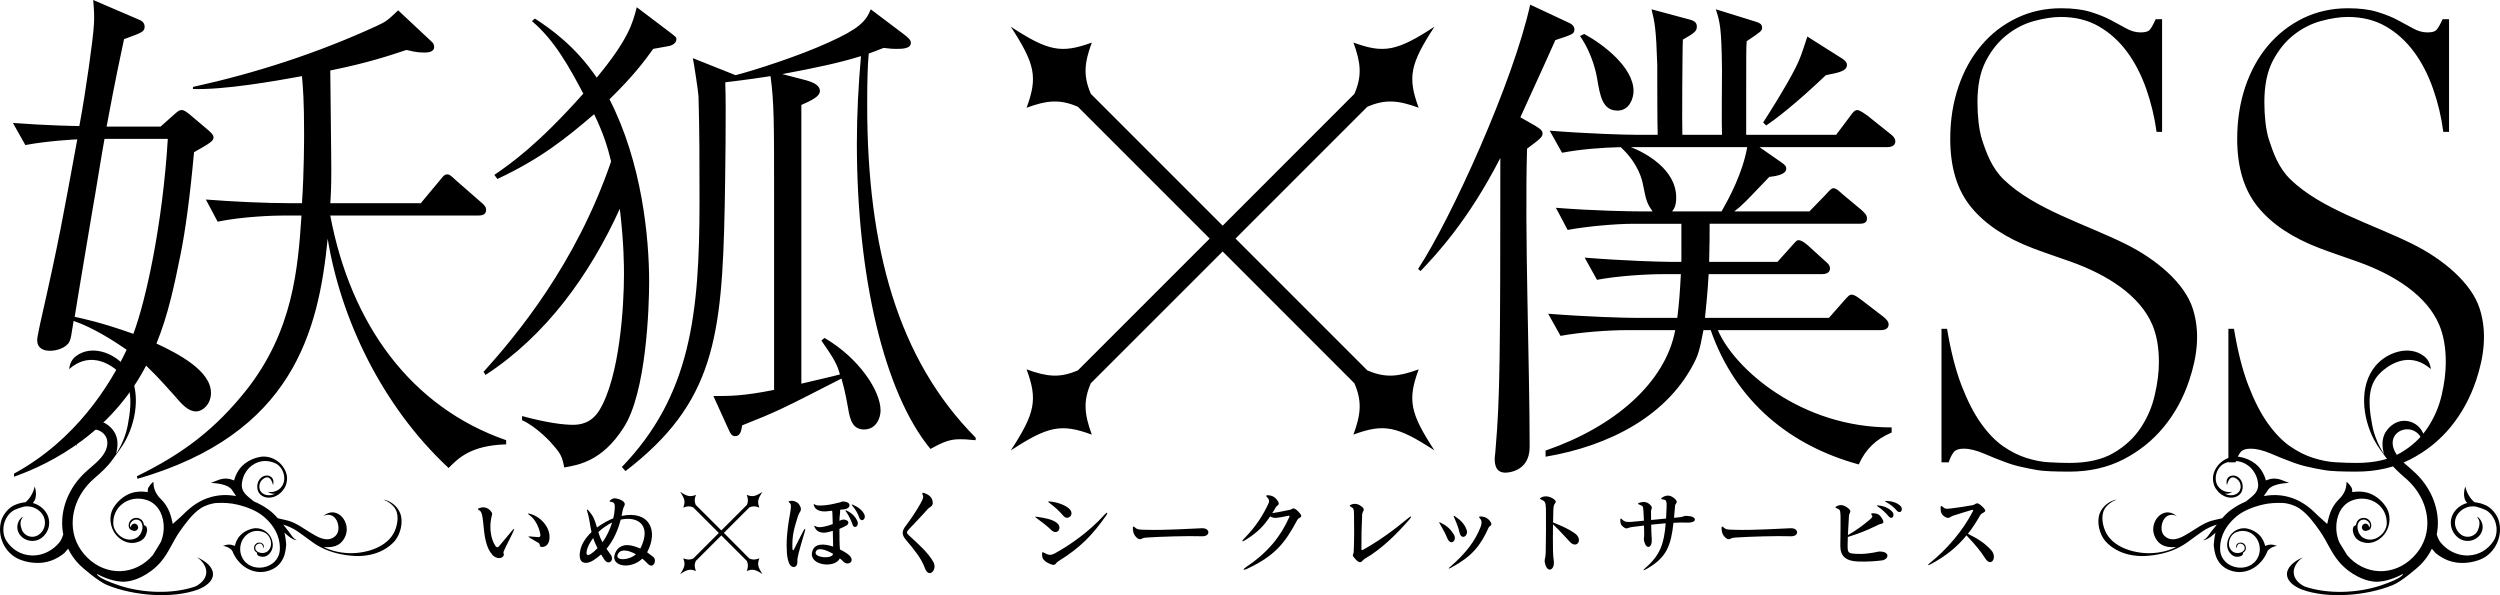 <?xml version="1.0" encoding="utf-8"?>
<!-- Generator: Adobe Illustrator 27.0.1, SVG Export Plug-In . SVG Version: 6.00 Build 0)  -->
<svg version="1.1" id="레이어_1" xmlns="http://www.w3.org/2000/svg" xmlns:xlink="http://www.w3.org/1999/xlink" x="0px"
	 y="0px" viewBox="0 0 720 171.401" enable-background="new 0 0 720 171.401" xml:space="preserve">
<path d="M408.58,106.374c-5.971,2.193-9.657,2.504-14.79,0.295l-37.961-37.961l37.945-37.946c5.132-2.224,8.818-1.929,14.806,0.264
	c-3.235-8.771-2.504-12.55,4.541-23.328c-10.792,7.045-14.556,7.776-23.328,4.557c2.177,5.971,2.489,9.657,0.265,14.79
	l-37.931,37.946L314.165,27.03c-2.209-5.117-1.929-8.803,0.28-14.774c-8.803,3.219-12.55,2.488-23.328-4.557
	c7.029,10.777,7.776,14.557,4.541,23.328c5.971-2.193,9.657-2.488,14.774-0.28l37.961,37.962l-37.946,37.946
	c-5.132,2.224-8.818,1.913-14.79-0.28c3.235,8.787,2.488,12.55-4.541,23.343c10.777-7.045,14.525-7.776,23.328-4.541
	c-2.193-5.988-2.489-9.673-0.296-14.79l37.978-37.962l37.931,37.946c2.224,5.132,1.928,8.803-0.265,14.79
	c8.772-3.235,12.535-2.489,23.328,4.556C406.061,118.925,405.345,115.161,408.58,106.374 M95.119,62.067h42.658
	c0.607,0,2.224,0,2.224-1.617c0-0.903-0.607-1.493-1.493-2.24l-6.951-6.064c-1.773-1.634-2.068-1.929-2.815-1.929
	c-0.887,0-1.477,1.042-2.364,2.068l-5.194,6.236H95.119c0.14-1.788,0.295-4.448,0.295-9.627c0-0.607,0-2.97-0.295-28.599
	c11.104-2.224,17.481-4.448,21.928-5.91c1.321,0.28,2.814,0.747,5.038,0.747c0.87,0,2.955,0,2.955-1.649
	c0-0.591-0.295-1.182-0.871-1.617l-9.502-8.896c-2.799,2.66-3.406,3.251-6.065,4.448c-17.029,7.839-34.821,13.608-53.031,17.62
	v0.591c8.895,0.295,23.25-2.209,31.399-3.701c0.295,3.406,0.607,7.262,0.607,16.298c0,1.773,0,11.259-0.607,20.295h-3.111
	c-7.683,0-16.874-0.466-24.572-1.057l3.391,6.376c7.108-1.477,16.143-1.772,19.113-1.772h5.038
	c-1.026,15.552-2.519,33.172-15.706,50.061c-9.035,11.399-18.351,18.507-31.695,25.023l0.156,0.746
	C84.31,125.005,91.713,95.55,94.373,68.738c3.716,22.799,15.411,47.977,34.82,66.048c2.8-2.814,6.362-6.516,16.579-6.811v-1.197
	C118.524,117.322,101.044,93.606,95.119,62.067 M465.873,31.851c3.406,0,4.587-3.561,4.587-5.63c0-6.812-8.724-13.483-14.214-16.438
	l-1.198,0.59c3.717,5.335,4.759,11.276,4.884,11.99C460.833,27.853,461.564,31.851,465.873,31.851 M186.952,81.181
	c0-12.753-2.068-34.37-11.415-52.581c7.262-7.107,10.217-11.259,12.597-14.525c1.493-0.28,1.633-0.28,4.137-0.747
	c0.311,0,2.535-0.436,2.535-2.052c0-0.607-0.311-0.747-2.224-2.24l-9.191-6.951c-1.182,4.587-2.364,9.191-11.539,20.279
	C165.63,13.188,158.368,8.149,154.06,5.35l-0.87,0.731c6.516,5.474,10.809,13.328,14.806,20.886
	c-13.188,14.806-20.886,20.139-25.629,23.405l0.887,1.167c12.597-5.91,19.72-11.695,27.852-18.647
	c2.52,5.179,3.841,9.176,4.884,13.624c-10.078,29.486-27.247,50.061-36.733,60.59l0.591,0.87
	c17.48-11.399,29.921-28.724,38.661-47.837c1.198,9.922,1.198,16.733,1.198,18.957c0,8.88-1.198,29.471-7.123,39.113
	c-2.38,3.841-5.77,4.137-7.559,4.137c-2.799,0-7.558-0.591-14.665-2.519v1.182c4.292,1.929,8.6,6.672,8.88,7.108
	c2.24,2.519,2.675,3.421,3.266,6.515c4.307-0.746,10.964-1.913,17.045-11.399C186.205,113.154,186.952,88.132,186.952,81.181
	 M49.941,113.605c2.519,2.971,4.292,4.884,6.516,4.884c1.928,0,4.307-2.068,4.307-5.335c0-6.361-9.332-11.244-15.707-14.214
	c3.406-8.289,5.194-17.029,6.967-25.769c1.337-6.672,2.66-16.143,3.857-29.33c4.728-2.66,5.615-3.251,5.615-4.292
	c0-0.731-0.731-1.322-1.337-1.914l-5.615-4.743c-0.746-0.59-1.493-1.197-2.224-1.197c-0.731,0-1.041,0.31-2.224,1.337l-3.84,3.421
	H30.704c2.659-14.37,3.996-20.295,5.023-25.178c4.883-1.789,5.925-2.084,5.925-3.561c0-1.337-1.042-1.773-1.337-1.929L26.846,0
	c0.14,2.084,0.452,4.448,0.14,7.854c-0.14,2.815-2.224,18.367-4.137,28.444c-1.493,0-9.191-0.155-19.129-0.886l3.578,6.361
	c6.205-1.183,14.37-1.634,14.96-1.634c-4.152,22.519-5.038,28.149-10.684,53.032c-0.435,2.224-0.87,3.996-0.87,4.743
	c0,2.364,1.773,3.111,3.701,3.111c2.068,0,4.743-0.903,5.615-2.675c0.451-1.027,0.451-1.493,1.182-5.926
	c5.645,1.929,11.866,5.926,15.272,8.305c-4.743,10.062-14.526,25.925-32.441,35.676v0.902c6.081-2.223,26.516-9.922,38.055-32.005
	C44.171,107.385,45.058,108.131,49.941,113.605 M21.513,91.242c0.746-4.884,4.447-26.671,5.179-31.103
	c0.607-3.25,2.83-17.169,3.406-20.139h18.227c-1.493,24.727-6.377,46.795-9.922,56.142C29.211,92.875,24.188,91.833,21.513,91.242
	 M525.856,21.648c3.857-0.747,6.065-1.213,6.065-2.986c0-0.591-0.436-1.182-1.337-1.773l-10.062-6.361
	c-1.633,4.884-1.929,6.065-3.421,9.035c-2.94,5.77-7.683,13.172-9.315,15.707l0.886,0.871
	C511.486,34.214,516.82,30.217,525.856,21.648 M612.214,70.294c-11.773-5.848-26.266-10.015-35.147-18.6
	c-3.437-3.329-4.992-7.621-6.283-11.602c-0.87-2.784-1.275-6.843-1.275-10.668c0-4.791,0.793-8.725,2.41-11.836
	c1.586-3.079,3.593-5.598,6.034-7.511c2.426-1.913,5.039-3.266,7.869-4.027c2.815-0.762,5.381-1.167,7.714-1.167
	c4.183,0,7.838,0.917,10.995,2.753c3.142,1.82,5.848,4.292,8.087,7.325c2.239,3.032,4.044,6.563,5.474,10.559
	c1.4,3.997,2.411,8.149,3.001,12.457h1.587V5.537h-1.851c-0.762,1.695-1.369,2.721-1.804,3.157c-0.435,0.42-1.291,0.638-2.55,0.638
	c-1.368,0-2.705-0.374-4.012-1.089c-1.306-0.716-2.814-1.509-4.448-2.411c-1.664-0.887-3.623-1.679-5.894-2.38
	c-2.302-0.715-5.132-1.073-8.538-1.073c-4.65,0-8.942,0.948-12.877,2.862c-3.95,1.913-7.325,4.541-10.124,7.884
	c-2.831,3.344-5.023,7.31-6.563,11.897c-1.571,4.619-2.348,9.611-2.348,14.977c0,8.258,2.007,14.805,6.05,19.704
	c4.027,4.899,9.952,8.833,17.822,11.819c3.577,1.354,7.262,2.567,10.885,3.857c10.575,3.78,19.892,9.767,23.452,18.18
	c1.261,2.986,1.882,6.563,1.882,10.747c0,2.877-0.389,6.018-1.182,9.408c-0.747,3.391-2.116,6.563-4.044,9.486
	c-1.944,2.924-4.557,5.35-7.854,7.263c-3.281,1.913-7.512,2.861-12.628,2.861c-1.835,0-3.81-0.062-5.878-0.186
	c-2.083-0.094-4.261-0.529-6.548-1.244c-2.271-0.7-4.525-1.851-6.749-3.391c-2.224-1.555-4.355-3.764-6.377-6.609
	c-2.037-2.877-3.903-6.516-5.598-10.918c-1.695-4.417-3.079-9.844-4.153-16.283h-1.601v38.46h2.068
	c0.389-1.182,0.855-2.146,1.384-2.846c0.529-0.731,1.54-1.089,2.971-1.089c1.679,0,3.608,0.482,5.847,1.43
	c2.224,0.964,4.324,1.804,6.251,2.504c1.649,0.607,3.157,1.042,4.541,1.322c1.354,0.327,2.706,0.59,4.06,0.824
	c1.353,0.249,2.814,0.389,4.385,0.436c1.54,0.062,3.328,0.093,5.365,0.093c5.724,0,10.903-1.167,15.444-3.484
	c4.556-2.333,8.46-5.443,11.664-9.331c3.219-3.888,5.66-8.367,7.355-13.437c2.271-6.765,3.22-13.748,1.074-20.575
	C629.196,81.461,620.923,74.618,612.214,70.294 M714.187,89.003c-2.348-7.542-10.653-14.385-19.331-18.709
	c-11.773-5.848-26.299-10.015-35.178-18.6c-3.452-3.329-4.977-7.621-6.268-11.602c-0.87-2.784-1.275-6.843-1.275-10.668
	c0-4.791,0.793-8.725,2.395-11.836c1.602-3.079,3.608-5.598,6.034-7.511c2.426-1.913,5.07-3.266,7.885-4.027
	c2.799-0.762,5.381-1.167,7.729-1.167c4.152,0,7.838,0.917,10.995,2.753c3.142,1.82,5.832,4.292,8.071,7.325
	c2.24,3.032,4.06,6.563,5.459,10.559c1.415,3.997,2.411,8.149,2.97,12.457h1.649V5.537h-1.851c-0.777,1.695-1.399,2.721-1.85,3.157
	c-0.404,0.42-1.276,0.638-2.535,0.638c-1.369,0-2.69-0.374-4.012-1.089c-1.306-0.716-2.784-1.509-4.448-2.411
	c-1.648-0.887-3.608-1.679-5.894-2.38c-2.287-0.715-5.132-1.073-8.507-1.073c-4.682,0-8.974,0.948-12.923,2.862
	c-3.904,1.913-7.279,4.541-10.109,7.884c-2.831,3.344-4.992,7.31-6.563,11.897c-1.54,4.619-2.317,9.611-2.317,14.977
	c0,8.258,2.006,14.805,6.034,19.704c3.996,4.899,9.952,8.833,17.822,11.819c3.561,1.354,7.278,2.567,10.87,3.857
	c10.606,3.78,19.907,9.767,23.452,18.18c1.26,2.986,1.897,6.563,1.897,10.747c0,2.877-0.389,6.018-1.167,9.408
	c-0.777,3.391-2.146,6.563-4.074,9.486c-1.929,2.924-4.557,5.35-7.854,7.263c-3.281,1.913-7.496,2.861-12.613,2.861
	c-1.85,0-3.81-0.062-5.894-0.186c-2.084-0.094-4.261-0.529-6.531-1.244c-2.287-0.7-4.526-1.851-6.766-3.391
	c-2.208-1.555-4.354-3.764-6.376-6.609c-2.053-2.877-3.903-6.516-5.598-10.918c-1.695-4.417-3.064-9.844-4.137-16.283h-1.602v38.46
	h2.068c0.389-1.182,0.84-2.146,1.369-2.846c0.544-0.731,1.524-1.089,3.001-1.089c1.633,0,3.577,0.482,5.832,1.43
	c2.224,0.964,4.324,1.804,6.251,2.504c1.649,0.607,3.157,1.042,4.526,1.322c1.354,0.327,2.706,0.59,4.075,0.824
	c1.353,0.249,2.831,0.389,4.37,0.436c1.555,0.062,3.343,0.093,5.396,0.093c5.723,0,10.855-1.167,15.427-3.484
	c4.572-2.333,8.444-5.443,11.664-9.331c3.188-3.888,5.645-8.367,7.356-13.437C715.369,102.813,716.333,95.83,714.187,89.003
	 M250.201,15.412c1.322-0.451,2.068-0.747,4.277-1.617c2.084,0.28,2.831,0.28,3.561,0.28c1.788,0,4.292,0,4.292-1.773
	c0-0.902-1.026-1.633-1.929-2.364l-9.626-7.263c-1.322,3.406-3.407,5.63-11.975,9.471c-8.321,3.857-21.632,8.149-26.967,9.502
	l-12.302-4.899c0.311,1.321,1.634,10.078,1.634,10.948c0.295,8.896,0.295,21.042,0.295,30.233c0,32.425-2.519,55.971-22.363,76.561
	l1.041,1.182c25.474-19.549,27.838-38.351,28.584-76.561c0.156-8.289,0.436-28.149,0.156-35.412c2.068-0.28,5.335-0.59,13.033-1.772
	c1.026,7.698,1.026,13.032,1.026,34.213v56.143c-8.88,1.772-12.581,1.772-17.48,1.772l4.447,9.782
	c0.452,1.026,0.887,1.773,1.773,1.773c1.493,0,1.788-1.337,2.068-3.111c10.094-4.012,11.276-4.604,28.599-13.483
	c1.183,4.012,1.634,7.262,1.914,8.585c0.59,3.717,1.493,6.081,4.603,6.081c3.561,0,4.743-3.421,4.743-5.474
	c0-5.645-6.236-15.116-16.142-20.886l-0.902,0.747c4.012,5.769,4.587,7.107,5.334,9.766c-1.477,0.436-9.331,2.208-11.104,2.659
	V30.217c2.675-1.182,5.335-2.364,5.335-3.996c0-1.929-2.519-2.66-3.997-3.111l-6.827-1.773c9.486-1.773,16.593-3.266,22.658-5.179
	c-0.731,8.289-1.182,16.733-1.182,25.162c0,38.226,7.854,71.834,21.197,87.977c3.982-2.209,5.77-2.799,8.569-2.799
	c0.746,0,1.493,0,4.448,0.28v-0.732c-22.363-22.519-31.244-54.493-31.244-95.83C249.75,23.11,249.89,18.677,250.201,15.412
	 M442.032,36.143l-4.168-2.364c6.081-13.343,8.305-18.21,10.078-22.224c4.884-1.616,5.489-1.772,5.489-3.094
	c0-0.902-0.731-1.493-1.337-1.788l-11.399-5.335c-4.884,22.224-22.675,61.461-32.285,76.126l0.731,0.59
	c4.448-4.727,13.623-14.354,22.955-32.565c0,57.604-0.14,69.454-1.337,83.373c-0.124,2.083-0.28,2.519-0.28,3.266
	c0,1.633,0.28,3.996,3.111,3.996c0.14,0,6.951,0,6.951-7.418c0-23.841-1.477-62.051-0.746-85.892
	c4.012-2.97,4.463-3.406,4.463-4.432C444.256,37.48,443.198,36.889,442.032,36.143 M544.362,38.522l-6.672-5.334
	c-0.124,0-1.913-1.493-2.799-1.493c-0.747,0-1.337,0.746-2.068,1.788l-4.012,5.335h-25.909V26.967c0-11.71,0-13.048,0.14-15.101
	c3.997-2.675,4.448-2.97,4.448-3.857c0-1.198-0.902-1.493-2.364-1.929l-10.964-3.406c1.182,3.702,1.634,5.179,1.773,17.481
	c0,2.659-0.14,15.707,0,18.662h-11.415c-0.124-2.38,0-25.629,0.156-27.418c3.111-1.773,4.012-2.364,4.012-3.686
	c0-0.903-0.311-1.634-2.083-2.084l-10.964-2.955c0.902,3.546,1.337,5.785,1.649,15.987c0,2.814,0,16.889,0.124,20.155h-6.361
	c-2.815,0-13.624-0.296-24.743-1.183l3.561,6.361c5.334-1.026,11.555-1.492,16.889-1.616c5.194,4.727,6.22,9.766,6.361,10.497
	c1.041,5.179,1.182,5.63,2.831,8.008h-3.266c-2.815,0-13.483-0.155-24.587-1.041l3.39,6.376c5.646-1.057,13.935-1.773,19.129-1.773
	h13.623V75.41h-3.265c-2.66,0-13.468-0.311-24.588-1.213l3.546,6.392c5.49-1.057,13.779-1.633,18.973-1.633h5.179
	c-0.28,5.614-0.59,9.175-1.026,12.581H470.46c-2.675,0-13.468-0.295-24.587-1.182l3.561,6.377
	c5.614-1.042,13.763-1.649,18.942-1.649h14.089c-2.83,15.116-17.48,27.853-37.34,34.68v1.773
	c18.367-3.111,35.551-11.866,43.249-28.009c1.337-2.799,1.914-7.262,2.224-8.444h2.084c7.247,20.746,23.094,33.343,42.643,38.677
	c1.928-4.307,4.883-7.262,9.47-9.191v-1.478c-26.049,0.14-45.317-16.889-50.045-28.008h46.95c0.887,0,2.224-0.28,2.224-1.617
	c0-0.887-0.746-1.633-1.493-2.224l-6.361-4.884c-1.042-0.746-1.929-1.492-2.814-1.492c-0.591,0-0.747,0.155-2.209,1.772
	l-4.307,4.899h-35.707c0.311-3.25,0.746-6.967,1.057-12.581h32.565c1.057,0,2.38-0.296,2.38-1.634c0-0.887-0.591-1.477-1.493-2.224
	l-4.728-4.292c-0.155-0.155-1.772-1.633-2.814-1.633c-0.591,0-0.731,0.295-2.224,1.929l-3.857,4.307h-19.688
	c0.14-5.941,0.14-7.729,0.14-10.964h43.109c1.027,0,2.209-0.155,2.209-1.492c0-1.042-0.591-1.478-1.462-2.38l-5.49-4.572
	c-1.182-1.057-1.928-1.788-2.675-1.788c-0.575,0-0.87,0.295-2.348,1.928l-4.603,4.743H499.48c2.519-1.928,3.11-2.675,10.077-9.937
	c0.887-0.124,4.884-0.436,4.884-2.364c0-0.887-0.747-1.322-1.337-1.773l-6.361-4.432h36.733c1.042,0,2.38-0.311,2.38-1.649
	C545.855,39.703,544.953,38.957,544.362,38.522 M495.794,60.885h-14.23c0.591-0.746,1.182-1.633,1.182-3.996
	c0-8.149-8.88-12.893-13.032-14.51h33.482C501.859,49.921,498.017,57.028,495.794,60.885"/>
<path d="M145.103,158.719c-0.358,0.902,0.342,0.746-0.217,1.524c-0.545,0.762-2.131,0.653-3.079-0.451
	c-1.851-2.1-2.27-5.071-2.675-9.549c-0.187-1.851-0.467-2.769-0.794-3.048c-0.98-0.638-0.948-0.684,0.217-1.011
	c1.12-0.296,2.24,0.295,2.784,1.011c0.716,0.87,0.295,0.839,0.031,2.612c-0.343,2.348-0.078,5.318,1.306,7.418
	c0.327,0.482,0.7,0.514,0.996,0.14c1.213-1.385,2.659-3.22,3.747-4.479c0.731-0.84,0.825-0.7,0.404,0.217
	C147.234,154.473,145.725,157.226,145.103,158.719 M156.301,157.521c-1.244,0.109-0.591-0.808-1.136-1.119
	c-0.902-0.545-1.803-1.074-2.364-1.384c-0.809-0.498-0.809-0.607,0.109-0.498c0.84,0.094,1.43,0.124,2.146,0.172
	c0.436,0.03,0.622-0.28,0.575-0.684c-0.28-2.022-1.508-4.494-3.033-5.568c-0.762-0.544-0.731-0.7,0.249-0.404
	c2.753,0.777,5.754,3.795,5.397,7.169C158.089,156.604,157.327,157.444,156.301,157.521"/>
<path d="M186.514,162.314c-0.482-0.497-0.981-0.964-1.524-1.43c-3.437,3.297-9.113,2.208-7.932-1.26
	c0.887-2.644,3.079-2.831,4.681-2.519c0.995,0.202,1.913,0.529,2.675,0.87c3.343-6.578-0.575-9.425-5.646-8.32
	c-0.839,3.157-2.099,5.987-4.09,8.398c0.311,0.467,0.684,0.996,1.12,1.571c1.337,1.757-0.544,3.359-1.742,1.54
	c-0.358-0.529-0.668-1.027-0.948-1.478c-0.684,0.591-1.431,1.167-2.224,1.695c-1.758,1.135-4.557,1.4-3.81-2.675
	c0.358-2.022,1.633-3.903,3.281-5.459c-0.467-2.13-0.669-4.339-1.182-5.769c-0.28-0.809-0.109-0.918,0.435-0.311
	c1.354,1.586,1.664,2.504,2.317,4.759c1.524-1.135,3.329-2.116,4.713-2.66c0.234-1.011,0.358-1.913,0.42-2.908
	c0.078-1.26-0.217-1.726-0.964-1.803c-0.653-0.078-0.715-0.218-0.078-0.684c0.482-0.373,1.011-0.498,2.1-0.156
	c1.664,0.514,2.053,1.306,1.695,1.959c-0.497,0.887-0.575,1.914-0.793,2.908c8.04-1.664,10.683,4.261,7.355,10.482
	c0.545,0.373,1.198,0.87,1.742,1.306C189.344,161.381,188.146,164.072,186.514,162.314 M170.838,154.958
	c-0.903,1.182-1.695,2.534-1.882,3.872c-0.171,0.964,0.218,1.337,1.198,0.716c0.684-0.451,1.337-1.026,1.928-1.68
	C171.599,156.902,171.133,155.891,170.838,154.958 M172.315,153.247c0.265,0.949,0.653,1.914,1.182,2.924
	c1.213-1.602,2.162-3.717,2.799-5.708C174.989,151.117,173.481,152.128,172.315,153.247 M181.04,158.721
	c-1.509-0.373-2.753-0.186-3.204,1.151c-0.482,1.524,3.064,1.695,5.319-0.249C182.532,159.281,181.739,158.923,181.04,158.721"/>
<path d="M229.648,161.631c0.124,1.633-1.182,2.255-2.115,1.073c-0.529-0.7-0.809-2.254-0.903-3.343
	c-0.186-2.908-0.093-5.926,0.903-11.462c0.202-1.167,0.466-2.582-0.031-2.986c-0.544-0.436-0.544-0.497,0.109-0.653
	c0.684-0.171,2.006,0.217,2.519,0.995c0.622,0.964,0.731,1.541,0.171,2.333c-0.171,0.265-0.42,0.731-0.731,1.851
	c-0.777,2.582-1.493,4.665-1.353,8.507c0.015,0.653,0.249,0.7,0.513,0.156c0.933-1.914,1.447-2.877,2.597-5.132
	c0.514-0.964,0.762-0.855,0.436,0.171C229.913,159.407,229.571,160.698,229.648,161.631 M242.883,161.74
	c-0.234-0.265-0.623-0.607-1.011-0.934c-1.337,2.971-8.927,2.1-7.978-1.835c0.59-2.582,3.406-2.441,6.049-1.555
	c-0.031-1.493-0.062-3.018-0.093-4.526c-0.389,0.109-0.777,0.217-1.182,0.311c-1.54,0.451-3.251,0.233-3.934-1.151
	c-0.404-0.7-0.265-0.731,0.388-0.388c0.855,0.451,3.157-0.109,4.712-0.731c-0.108-2.535-0.062-3.453-0.186-3.841
	c-0.56,0.078-1.104,0.124-1.727,0.186c-1.523,0.124-3.094-0.327-3.484-1.633c-0.186-0.514-0.14-0.575,0.389-0.264
	c0.59,0.342,2.068,0.217,3.313,0.077c1.182-0.14,2.753-0.529,3.794-0.777c0.374-0.078,0.591-0.451,1.742-0.124
	c1.447,0.358,1.337,1.851-0.451,2.115c-0.31,0.047-0.746,0.094-1.306,0.156c0.187,0.623-0.156,1.415-0.156,3.188
	c0.467-0.249,0.887-0.451,1.415-0.358c1.43,0.202,1.43,1.198,0.575,1.695c-0.622,0.373-1.275,0.669-1.99,0.948
	c0,2.1,0,4.246,0.14,5.941c1.228,0.591,2.27,1.276,2.705,1.71C246.428,161.787,244.096,163.046,242.883,161.74 M234.905,159.065
	c-0.343,1.556,4.681,2.038,5.038,0.452C237.766,158.257,235.278,157.448,234.905,159.065 M245.48,150.932
	c-0.249-0.809-1.011-2.489-1.835-3.608c-0.265-0.374-0.265-0.498,0.202-0.265c1.555,0.731,2.612,1.851,3.126,3.172
	C247.439,151.476,245.977,152.596,245.48,150.932 M247.409,148.94c-0.296-0.917-0.981-2.208-1.96-3.328
	c-0.264-0.28-0.186-0.404,0.217-0.233c1.587,0.7,2.691,1.601,3.251,2.753C249.585,149.517,247.968,150.667,247.409,148.94"/>
<path d="M266.332,163.535c-0.949-2.721-3.251-5.489-5.475-8.118c-1.073-1.306-1.26-2.348-0.03-3.934
	c1.166-1.493,3.25-4.572,4.214-6.361c0.451-0.84,0.995-1.758,0.793-2.27c-0.404-1.011-0.186-1.074,0.607-0.762
	c0.84,0.342,1.556,0.809,1.913,1.524c0.234,0.481,0.623,1.772-0.295,2.317c-0.28,0.186-0.716,0.466-0.995,0.809
	c-1.337,1.571-3.919,4.183-5.319,5.708c-0.762,0.839-0.668,1.089,0.031,1.742c2.706,2.504,5.474,4.883,7.045,7.682
	C270.048,164.095,267.483,166.818,266.332,163.535"/>
<path d="M302.882,152.743c-1.399-1.337-2.488-2.131-4.23-3.437c-0.684-0.514-0.746-0.575,0.187-0.436
	c2.177,0.311,4.167,0.716,5.396,1.617C306.226,151.934,304.484,154.251,302.882,152.743 M304.78,161.654
	c-0.98,0.637-0.653,1.601-2.706,0.607c-1.896-0.871-1.959-1.851-1.959-2.644c0-0.7,0.093-0.7,0.777-0.327
	c1.105,0.623,1.758,0.684,2.94,0.063c4.541-2.519,9.859-6.252,14.339-11.198c0.7-0.809,1.011-0.544,0.388,0.343
	C314.577,154.142,311.125,157.735,304.78,161.654 M306.289,148.605c-1.105-1.337-2.535-2.627-4.06-3.763
	c-0.529-0.436-0.529-0.452,0.156-0.404c2.068,0.155,4.214,0.98,5.366,1.913C309.819,148.061,307.564,150.098,306.289,148.605"/>
<path d="M330.406,154.803c-0.514,0.031-1.089,0.078-1.524,0.327c-0.653,0.357-1.228,0.093-1.773-0.56
	c-0.497-0.607-0.731-0.996-0.84-2.146c-0.078-0.918,0.156-0.918,0.684-0.451c0.669,0.607,1.384,0.559,3.126,0.607
	c5.242,0.186,13.608-0.374,16.112-0.452c2.395-0.047,2.457,2.38,0.047,2.318C342.023,154.305,334.465,154.539,330.406,154.803"/>
<path d="M373.629,149.73c-3.655,6.874-6.564,10.404-14.666,14.184c-0.933,0.404-1.088,0.078-0.186-0.529
	c6.376-4.277,10-8.803,12.534-14.448c0.14-0.358,0.109-0.497-0.358-0.389c-1.664,0.358-2.317,0.498-3.452,0.607
	c-0.575,0.047-1.228-0.14-1.695-0.435c-1.772,2.644-3.545,4.571-7.06,6.765c-1.073,0.683-1.291,0.435-0.358-0.467
	c3.468-3.515,5.583-7.06,6.921-10c0.234-0.529,0.358-1.042-0.311-1.726c-0.466-0.467-0.451-0.732,0.343-0.654
	c1.042,0.109,1.695,0.389,2.457,1.354c1.088,1.447,0.077,1.43-0.327,2.052c-0.357,0.623-0.715,1.198-1.057,1.742
	c1.54-0.233,3.049-0.544,5.179-0.98c0.653-0.14,0.762-1.026,2.287,0.498C375.774,149.201,374.095,148.828,373.629,149.73"/>
<path d="M393.022,160.953c-0.794,0.436-1.042,1.82-2.535,0.218c-1.478-1.586-0.653-1.042-0.607-2.426
	c0.14-3.515,0.14-6.765,0.078-10.529c-0.031-1.369-0.047-1.82-0.762-2.177c-0.591-0.31-0.684-0.466,0.063-0.762
	c0.902-0.342,1.959-0.202,3.048,0.731c0.98,0.84,0.062,1.229,0,2.131c-0.156,2.97-0.249,6.843-0.218,9.953
	c0,0.404,0.109,0.436,0.514,0.217c4.635-2.597,8.787-5.614,12.955-9.082c0.933-0.794,1.15-0.544,0.358,0.373
	C402.104,153.971,397.874,158.124,393.022,160.953"/>
<path d="M416.83,155.023c-0.559-1.337-0.933-2.068-2.052-3.982c-0.436-0.731-0.436-0.793,0.373-0.373
	c1.835,0.949,2.721,1.913,3.577,3.328C419.707,155.676,417.779,157.34,416.83,155.023 M428.728,151.944
	c-2.395,5.365-4.961,8.382-10.746,11.508c-0.871,0.466-1.027,0.358-0.202-0.327c4.339-3.732,7.06-7.31,8.631-11.353
	c0.42-1.073,0.342-1.835-0.078-2.332c-0.544-0.607-0.467-0.731,0.389-0.684c0.948,0.062,1.85,0.529,2.425,1.369
	C430.065,151.43,429.023,151.291,428.728,151.944 M420.361,153.436c-0.327-1.353-0.701-2.473-1.541-4.323
	c-0.264-0.607-0.233-0.716,0.343-0.327c1.524,1.057,2.597,2.068,3.219,3.794C423.005,154.307,420.905,155.707,420.361,153.436"/>
<path d="M452.179,156.11c-1.447-1.492-2.567-2.907-4.915-5.1c-0.047,2.83-0.031,4.774,0,7.558c0.031,2.519,0.358,2.862,0.233,3.951
	c-0.233,1.959-2.161,2.348-2.628-0.777c-0.093-0.84,0.28-0.778,0.295-2.769c0.094-4.09,0.109-8.553,0.063-12.456
	c-0.031-1.882-0.373-2.209-1.12-2.52c-0.746-0.342-0.84-0.466,0.063-0.855c0.809-0.342,1.99-0.249,3.157,0.482
	c0.87,0.56,0.855,0.98,0.482,1.415c-0.343,0.42-0.421,1.026-0.452,2.177c-0.03,1.228-0.03,2.27-0.062,3.25
	c2.846,1.182,4.385,1.835,6.221,3.111C456.05,155.348,454.169,158.163,452.179,156.11"/>
<path d="M485.772,150.505c-1.089-0.047-2.38-0.015-3.811,0.063c-0.715,6.485-1.913,10.062-7.853,13.344
	c-0.918,0.497-1.105,0.42-0.187-0.389c4.246-3.686,5.335-6.967,5.801-12.815c-1.306,0.094-2.706,0.25-4.183,0.404
	c0.031,1.447,0.062,2.862,0.171,4.308c0.14,2.286-1.447,2.924-2.1,0.793c-0.342-1.088-0.078-1.088-0.078-2.395
	c0-0.575-0.03-1.477-0.062-2.457c-1.057,0.108-2.193,0.249-3.344,0.404c-1.586,0.217-1.523,0.839-2.612-0.016
	c-0.716-0.56-0.762-0.87-0.855-1.648c-0.063-0.903,0.108-0.949,0.668-0.374c0.7,0.701,1.727,0.653,2.799,0.545
	c1.276-0.124,2.364-0.202,3.328-0.311c-0.062-0.918-0.078-1.851-0.14-2.644c-0.078-1.493-0.156-1.617-0.98-1.897
	c-0.794-0.28-0.762-0.497,0.078-0.716c1.119-0.295,2.006-0.156,2.892,0.731c0.84,0.84,0.156,1.042,0.187,1.975
	c0.03,0.809,0.03,1.586,0.03,2.348c1.665-0.171,2.924-0.28,4.308-0.42c0.062-1.089,0.109-2.255,0.156-3.515
	c0.062-1.54-0.187-1.913-0.964-1.959c-0.809-0.047-0.716-0.327-0.156-0.684c1.337-0.778,2.411-0.498,3.468,0.451
	c1.182,1.026,0.14,1.384,0.093,1.944c-0.109,1.275-0.217,2.457-0.311,3.545c0.327-0.015,0.964-0.078,1.151-0.108
	c2.348-0.187,1.119-0.653,3.406-0.358C488.601,148.888,488.913,150.645,485.772,150.505"/>
<path d="M499.957,154.803c-0.53,0.031-1.089,0.078-1.524,0.327c-0.653,0.357-1.228,0.093-1.773-0.56
	c-0.497-0.607-0.731-0.996-0.84-2.146c-0.078-0.918,0.156-0.918,0.669-0.451c0.684,0.607,1.399,0.559,3.141,0.607
	c5.241,0.186,13.593-0.374,16.112-0.452c2.395-0.047,2.458,2.38,0.047,2.318C511.573,154.305,504.015,154.539,499.957,154.803"/>
<path d="M534.99,161.71c-3.281-0.14-4.992-1.478-4.977-4.479c0.031-3.732,0.109-6.843,0.062-8.444c-0.062-1.385,0-1.96-0.793-2.27
	c-0.794-0.327-0.98-0.482,0-0.871c0.948-0.389,1.959-0.14,3.033,0.762c1.135,0.933,0.264,1.089,0.186,2.208
	c-0.078,1.213-0.217,3.515-0.31,5.505c2.302-1.337,4.432-2.861,6.142-4.339c0.933-0.777,1.074-0.964,0.762-1.384
	c-0.342-0.482-0.234-0.622,0.529-0.575c1.042,0.062,1.695,0.327,2.365,1.43c1.088,1.742-0.047,1.415-1.027,1.882
	c-3.857,1.897-5.847,2.581-8.787,3.514c-0.03,1.011-0.062,1.929-0.062,2.473c0.031,2.131,0.078,2.287,2.877,2.396
	c1.601,0.062,2.721-0.078,4.463-0.343c1.213-0.187,1.447-0.42,2.426-0.311c2.566,0.28,1.929,2.318,0.109,2.535
	C540.106,161.632,537.602,161.818,534.99,161.71 M543.838,148.6c-0.529-0.684-1.866-1.975-3.017-2.706
	c-0.358-0.249-0.421-0.388,0.108-0.327c1.695,0.14,3.111,0.794,4.06,1.835C545.86,148.397,544.912,149.984,543.838,148.6
	 M546.156,146.92c-0.591-0.731-1.711-1.664-3.018-2.364c-0.358-0.186-0.327-0.327,0.109-0.295c1.742,0.078,3.079,0.514,4.012,1.384
	C548.395,146.687,547.307,148.351,546.156,146.92"/>
<path d="M571.746,160.817c-1.276-2.037-2.878-3.95-5.397-6.624c-2.551,3.141-5.801,5.925-10.466,8.382
	c-0.623,0.342-0.825,0.156-0.187-0.343c5.008-3.981,9.673-9.47,12.472-14.96c0.202-0.389,0.156-0.529-0.342-0.389
	c-1.617,0.436-3.298,1.011-5.257,1.617c-1.042,0.327-1.213,1.12-2.519,0.296c-0.809-0.545-1.12-1.057-1.167-2.426
	c-0.031-0.794,0.234-0.762,0.762-0.296c0.482,0.436,0.653,0.56,2.239,0.358c2.007-0.233,3.593-0.497,6.205-0.933
	c1.074-0.186,0.996-1.228,2.613,0.202c2.254,2.038,0.234,1.602-0.389,2.66c-1.104,1.913-2.224,3.701-3.561,5.365
	c3.142,1.556,4.993,2.831,6.718,4.728C575.322,160.49,573.471,163.539,571.746,160.817"/>
<path d="M218.705,160.802c-1.167,0.421-1.882,0.482-2.878,0.063l-7.355-7.387l7.355-7.356c0.996-0.436,1.711-0.373,2.878,0.063
	c-0.638-1.711-0.482-2.442,0.886-4.526c-2.099,1.353-2.83,1.493-4.525,0.87c0.42,1.151,0.466,1.866,0.047,2.877l-7.372,7.356
	l-7.372-7.356c-0.421-1.011-0.373-1.726,0.062-2.877c-1.71,0.623-2.441,0.482-4.541-0.87c1.369,2.083,1.524,2.814,0.887,4.526
	c1.167-0.436,1.882-0.498,2.862-0.063l7.387,7.372l-7.387,7.372c-0.98,0.42-1.695,0.358-2.862-0.063
	c0.638,1.695,0.482,2.426-0.887,4.526c2.1-1.369,2.831-1.508,4.541-0.887c-0.435-1.15-0.482-1.866-0.062-2.861l7.372-7.372
	l7.372,7.372c0.42,0.98,0.373,1.71-0.047,2.861c1.695-0.622,2.426-0.482,4.525,0.887
	C218.223,163.228,218.067,162.497,218.705,160.802"/>
<path d="M719.597,149.795c-0.436-1.462-2.068-3.81-4.307-4.526c-0.436-0.187-0.887-0.327-1.354-0.42
	c-0.436-0.094-0.84-0.172-1.26-0.202c-0.902-0.701-2.193-2.318-2.675-4.541c0,0-1.12,3.11,0.56,4.758
	c-1.508,0.404-2.815,1.276-3.717,2.551c-0.84,1.182-1.182,2.613-0.933,4.044c0.249,1.415,1.011,2.675,2.209,3.515
	c1.99,1.43,4.773,0.948,6.205-1.042c1.135-1.586,0.824-3.779-0.653-4.992c-0.063-0.063-0.234-0.078-0.202,0.015
	c0.03,0.093,0.28,0.373,0.482,0.887c0.388,1.042-0.141,2.753-0.607,3.391c-1.042,1.462-3.079,1.803-4.542,0.761
	c-0.917-0.668-1.523-1.633-1.726-2.737c-0.187-1.12,0.078-2.239,0.731-3.157c0.855-1.182,2.1-1.959,3.545-2.209
	c0.576-0.093,1.135-0.078,1.695,0c1.135,0.296,2.302,0.747,2.582,0.887c1.12,0.498,1.99,1.415,2.566,2.504
	c1.12,2.053,1.105,4.743-0.047,6.501c-1.679,2.551-4.198,4.027-7.123,4.183c-1.804,0.093-3.623-0.358-5.256-1.291
	c-1.089-0.622-2.1-1.477-2.924-2.504c-0.404-0.482-0.777-1.337-1.073-2.254c0.249-1.244,0.373-2.52,0.327-3.811
	c-0.171-5.35-2.737-10.622-7.076-14.432l-0.482-0.451l-0.731-0.638c-1.43-1.197-3.204-2.706-4.105-4.572
	c-3.25-6.671,7.247-9.502,8.336-1.508c1.54-5.318-4.728-9.518-9.176-6.049c-1.803,1.399-3.53,3.794-2.286,8.273
	c0,0-2.442-3.484-3.344-8.056c-1.586-8.102-0.84-12.456,2.628-15.598c3.391-3.079,8.896-5.474,14.214-0.777
	c-0.187-1.586-0.824-2.862-1.959-3.717c-4.292-3.313-10.7-1.089-13.919,2.721c-4.961,5.848-3.795,15.086-0.451,21.4
	c1.104,2.115,2.597,3.888,3.966,5.832c1.399,1.959,3.297,3.638,4.821,4.976l0.482,0.421c3.716,3.281,5.925,7.745,6.049,12.27
	c0.015,0.156,0.015,0.31,0.015,0.466c0,3.764-1.446,7.169-4.198,9.892c-2.691,2.675-6.143,4.074-9.72,3.934
	c-3.515-0.156-6.781-1.788-9.191-4.619l-0.031-0.047l-2.1-3.406c-0.015-0.047-0.202-0.435-0.202-0.435
	c-0.031-0.047-0.124-0.327-0.14-0.374c-0.436-1.166-0.653-2.441-0.653-3.716c0-1.556,0.326-3.111,0.963-4.401
	c0.887-1.788,2.302-3.018,4.121-3.546c2.365-0.715,4.899-0.295,6.765,1.12c1.773,1.353,2.721,3.359,2.691,5.676
	c-0.031,1.617-1.182,3.313-2.784,4.153c-1.4,0.731-2.877,0.684-4.168-0.109c-0.514-0.404-0.964-0.98-1.228-1.649
	c-0.358-0.963-0.343-1.928,0.062-2.659c0.249-0.451,0.731-0.762,1.276-0.825c0.544-0.078,1.041,0.14,1.43,0.514
	c0.777,0.746,0.653,1.384,0.311,1.835c0-0.03,0.015-0.078,0.015-0.124c0-0.575-0.466-1.073-1.042-1.073
	c-0.575,0-1.041,0.497-1.041,1.073c0,0.575,0.466,1.042,1.041,1.042c0.172,0,0.326-0.047,0.467-0.124
	c0.451-0.078,0.824-0.265,1.026-0.669c0.343-0.683,0.171-1.648-0.419-2.301c-0.451-0.498-1.135-0.747-1.851-0.669
	c-0.715,0.078-1.321,0.482-1.649,1.074c-0.171,0.327-0.264,0.683-0.326,1.057c-0.544-0.031-1.353,0.809-0.575,2.737
	c0.343,0.84,0.98,1.54,2.007,1.944c2.488,1.011,4.494-0.047,5.645-0.964c2.38-1.897,3.25-5.303,2.084-8.086
	c-0.156-0.327-0.326-0.684-0.56-1.011c-1.322-2.022-3.452-3.578-5.522-4.075c-1.041-0.234-2.223-0.327-3.187-0.217l-0.933,0.109
	l-0.078-0.918c-0.047-0.497-1.617-2.441-1.602-1.866v0.078c0,1.726-0.7,3.328-2.052,4.65c-1.914,1.866-2.737,3.825-3.298,6.376
	l-0.202,0.855l-1.369-1.228c-1.15-0.949-2.161-2.084-3.297-3.049c-1.322-1.135-2.737-2.052-4.231-2.721
	c-2.954-1.306-6.205-1.664-9.548-0.995l0.217-0.063l1.198-1.773c1.057-1.54,4.152-1.897,6.049-2.006
	c-0.078-0.047-1.633-0.623-1.711-0.653c-1.493-0.653-2.94-0.747-4.199-0.311l-0.762,0.265l-0.233-0.762
	c-0.156-0.498-0.404-1.011-0.684-1.509c-0.233-0.435-0.529-0.87-0.809-1.228c-0.374-0.466-0.825-0.933-1.322-1.321
	c-1.291-1.011-2.924-1.711-4.556-1.975c-3.313-0.529-6.688,1.742-7.512,5.07c-0.28,1.073-0.156,3.157,0.948,4.432
	c0.732,1.042,1.804,1.804,3.049,2.116c1.384,0.342,2.675,0.047,3.592-0.809c0.607-0.576,0.918-1.509,0.84-2.52
	c-0.078-0.995-0.544-1.881-1.26-2.395c-0.902-0.668-2.068-0.684-2.799-0.047c-0.575,0.514-0.746,1.369-0.467,2.348
	c0,0,0.607-3.671,2.971-1.727c0.529,0.436,0.902,1.074,0.964,1.867c0.047,0.761-0.187,1.492-0.654,1.913
	c-0.746,0.746-1.896,0.995-3.094,0.684c-0.264-0.078-0.544-0.187-0.809-0.296c0.887,0.063,1.586-0.171,2.146-0.59
	c-0.996,0.264-2.146,0-2.892-0.451c-1.291-0.794-1.96-2.1-1.866-3.671c0.077-1.727,1.104-3.374,2.488-4.027
	c2.007-0.949,4.121-0.933,6.003,0.078c1.182,0.622,2.131,1.586,2.784,2.783c0.451,0.794,0.762,1.71,0.887,2.675
	c0.388,2.738-1.508,3.795-3.452,5.412c-1.447,0.607-2.831,1.353-4.214,2.364c-0.996,0.701-1.851,1.556-2.628,2.473
	c-1.198,0.25-3.018,0.701-3.204,0.762c-2.318,0.716-4.246,2.209-6.299,3.437c-1.881,1.15-4.432,2.706-6.578,1.322
	c-0.747-0.467-1.229-1.167-1.337-1.96c-0.436-2.659,1.462-5.645,4.354-4.152c-3.997-3.468-8.444,1.99-6.221,6.174
	c0.856,1.617,2.348,3.064,6.019,2.706c0,0-2.519,1.462-6.609,1.742c-4.93,0.327-11.757-1.43-13.857-6.438
	c-0.903-2.115-1.307-5.116,0.342-6.952c0.575-0.653,1.447-1.415,3.001-2.022c-1.82,0.28-3.981,1.695-4.868,3.919
	c-0.995,2.519-0.109,6.112,1.617,8.072c1.757,2.006,4.37,3.359,6.982,3.903c1.431,0.295,3.002,0.451,4.464,0.358
	c3.437-0.187,6.921-0.964,9.984-2.597c0.731-0.389,1.478-0.855,2.177-1.354c1.447-1.026,2.846-2.115,4.307-3.111
	c1.276-0.87,2.675-1.54,4.168-1.974c-0.497,0.637-0.995,1.26-1.508,1.881c-0.716,0.887-1.322,2.146-2.441,2.582
	c1.306,0.124,3.639-2.193,3.639-2.193c-0.234,0.156-0.607,3.297-0.591,3.577c0.078,0.918,0.217,1.835,0.482,2.737
	c0.514,1.82,1.649,3.343,3.374,4.214c4.806,2.426,9.907-0.529,11.68-5.272c0.435-0.467,0.917-0.825,1.492-1.074
	c0.016,0,0.031-0.015,0.047-0.015c0.373-0.172,0.761-0.249,1.166-0.296c-0.607-0.249-1.197-0.388-1.772-0.388
	c-0.358,0-0.716,0.062-1.027,0.171l-0.622,0.202l-0.187-0.622c-0.202-0.654-0.575-1.385-1.026-1.975
	c-0.902-1.198-2.488-2.115-4.137-2.426c-0.295-0.047-0.56-0.078-0.825-0.063c-2.115,0.016-4.043,1.524-4.603,3.578
	c-0.265,0.995-0.373,2.581,0.964,3.903c0.544,0.545,1.166,0.762,1.788,0.747c1.462-0.047,1.788-0.794,1.617-1.151
	c0.217-0.124,0.42-0.295,0.59-0.497c0.265-0.373,0.358-0.887,0.202-1.354c-0.14-0.481-0.482-0.855-0.933-1.011
	c-0.575-0.186-1.243-0.03-1.601,0.389c-0.265,0.343-0.28,0.777-0.031,1.213c0,0-0.015-1.881,1.508-1.275
	c0.343,0.14,0.623,0.42,0.731,0.777c0.124,0.373,0.063,0.762-0.171,1.041c-0.358,0.482-0.964,0.747-1.679,0.778
	c-0.513,0.03-1.011-0.094-1.4-0.296c-0.887-0.607-1.322-1.555-1.228-2.659c0.093-1.26,0.855-2.457,1.881-2.94
	c1.478-0.668,3.033-0.622,4.385,0.14c2.396,1.353,3.266,4.494,2.1,6.951c-2.348,4.93-10.466,3.561-10.902-1.99
	c-0.171-2.317,0.497-6.283,4.806-9.829c1.897-1.57,4.758-2.69,7.511-3.328c1.773-0.436,3.841-0.529,5.661-0.466
	c1.602,0.078,3.452,0.668,4.774,1.54c2.395,1.555,4.354,4.261,5.956,6.547c2.022,2.862,3.25,6.221,5.552,8.896
	c2.97,3.499,7.729,5.941,11.384,5.692c3.654-0.25,6.998-2.255,6.998-2.255s0.358,1.089-6.423,3.359
	c-6.765,2.239-15.35,2.519-21.835,0.295c-0.047-0.015-0.388-0.186-0.388-0.186c-1.665-0.934-2.613-2.146-2.784-3.531
	c-0.016-0.155-0.031-0.295-0.031-0.451c0-1.197,0.607-2.426,1.773-3.561c0.264-0.233,0.575-0.466,0.902-0.7
	c-1.322,0.575-2.41,1.26-3.204,2.022c-0.933,0.902-1.415,1.866-1.415,2.831c0,0.202,0.031,0.388,0.063,0.59
	c0.31,1.556,1.897,2.955,4.323,3.873c7.247,2.644,18.382,1.851,26.127-1.322c2.582-1.057,7.076-4.977,7.87-5.769
	c1.415-1.4,2.519-2.97,3.359-4.681l1.041,1.213c0.53,0.467,1.183,0.903,1.867,1.307c0.607,0.342,1.212,0.637,1.819,0.87
	c0.778,0.28,1.617,0.497,2.504,0.607c2.24,0.265,4.635-0.063,6.75-0.918C718.632,159.374,720.997,154.304,719.597,149.795
	 M110.389,143.869c1.54,0.607,2.395,1.369,2.97,2.022c1.679,1.836,1.244,4.837,0.373,6.952c-2.131,5.008-8.942,6.765-13.872,6.438
	c-4.075-0.28-6.625-1.742-6.625-1.742c3.701,0.358,5.179-1.089,6.034-2.706c2.239-4.183-2.209-9.642-6.221-6.174
	c2.893-1.493,4.791,1.493,4.37,4.152c-0.14,0.794-0.607,1.493-1.337,1.96c-2.161,1.384-4.712-0.172-6.609-1.322
	c-2.037-1.228-3.981-2.721-6.268-3.437c-0.202-0.062-2.022-0.513-3.204-0.762c-0.809-0.917-1.664-1.772-2.644-2.473
	c-1.4-1.011-2.768-1.757-4.231-2.364c-1.928-1.617-3.825-2.675-3.436-5.412c0.14-0.964,0.435-1.881,0.886-2.675
	c0.654-1.197,1.617-2.161,2.784-2.783c1.866-1.011,4.012-1.027,6.019-0.078c1.369,0.653,2.395,2.301,2.488,4.027
	c0.078,1.571-0.59,2.877-1.866,3.671c-0.746,0.451-1.913,0.715-2.908,0.451c0.56,0.42,1.26,0.653,2.146,0.59
	c-0.264,0.109-0.529,0.218-0.824,0.296c-1.198,0.31-2.317,0.062-3.094-0.684c-0.452-0.421-0.684-1.151-0.623-1.913
	c0.063-0.794,0.42-1.431,0.964-1.867c2.348-1.944,2.97,1.727,2.97,1.727c0.28-0.98,0.094-1.835-0.482-2.348
	c-0.715-0.638-1.881-0.622-2.799,0.047c-0.715,0.514-1.166,1.4-1.26,2.395c-0.078,1.011,0.249,1.944,0.855,2.52
	c0.887,0.855,2.194,1.15,3.578,0.809c1.228-0.311,2.332-1.074,3.033-2.116c1.135-1.275,1.26-3.359,0.98-4.432
	c-0.84-3.328-4.214-5.598-7.527-5.07c-1.649,0.264-3.25,0.964-4.541,1.975c-0.529,0.388-0.964,0.855-1.337,1.321
	c-0.296,0.358-0.56,0.794-0.809,1.228c-0.28,0.498-0.514,1.011-0.669,1.509l-0.249,0.762l-0.762-0.265
	c-1.26-0.436-2.706-0.342-4.198,0.311c-0.078,0.03-1.634,0.607-1.711,0.653c1.897,0.109,4.993,0.466,6.05,2.006l1.182,1.773
	l0.233,0.063c-3.344-0.669-6.594-0.311-9.534,0.995c-1.508,0.669-2.939,1.586-4.246,2.721c-1.135,0.964-2.146,2.1-3.297,3.049
	l-1.369,1.228l-0.186-0.855c-0.576-2.551-1.4-4.51-3.298-6.376c-1.353-1.322-2.068-2.924-2.068-4.65v-0.078
	c0-0.575-1.555,1.369-1.601,1.866l-0.078,0.918l-0.933-0.109c-0.949-0.109-2.146-0.016-3.173,0.217
	c-2.083,0.497-4.198,2.053-5.536,4.075c-0.218,0.327-0.42,0.684-0.56,1.011c-1.167,2.783-0.295,6.19,2.083,8.086
	c1.151,0.918,3.157,1.975,5.661,0.964c1.011-0.404,1.664-1.104,1.975-1.944c0.777-1.928-0.016-2.768-0.575-2.737
	c-0.047-0.374-0.124-0.731-0.311-1.057c-0.327-0.591-0.948-0.996-1.649-1.074c-0.715-0.078-1.384,0.171-1.866,0.669
	c-0.59,0.653-0.762,1.617-0.404,2.301c0.218,0.404,0.591,0.591,1.011,0.669c0.156,0.078,0.311,0.124,0.482,0.124
	c0.591,0,1.057-0.467,1.057-1.042c0-0.575-0.466-1.073-1.057-1.073c-0.591,0-1.057,0.497-1.057,1.073
	c0,0.047,0.015,0.094,0.031,0.124c-0.343-0.451-0.451-1.089,0.31-1.835c0.374-0.373,0.871-0.591,1.431-0.514
	c0.56,0.063,1.026,0.374,1.275,0.825c0.404,0.731,0.436,1.695,0.047,2.659c-0.249,0.669-0.684,1.244-1.228,1.649
	c-1.275,0.794-2.738,0.84-4.153,0.109c-1.601-0.84-2.737-2.535-2.768-4.153c-0.047-2.317,0.918-4.324,2.691-5.676
	c1.85-1.415,4.385-1.835,6.749-1.12c1.82,0.529,3.235,1.758,4.137,3.546c0.638,1.291,0.964,2.846,0.964,4.401
	c0,1.275-0.217,2.551-0.653,3.716c-0.015,0.047-0.124,0.327-0.14,0.374c0,0-0.202,0.388-0.234,0.435l-2.084,3.406l-0.03,0.047
	c-2.426,2.831-5.692,4.463-9.191,4.619c-3.578,0.14-7.03-1.26-9.72-3.934c-2.738-2.722-4.184-6.128-4.184-9.892
	c0-0.156,0-0.31,0.016-0.466c0.124-4.526,2.317-8.989,6.034-12.27l0.482-0.421c1.54-1.337,3.436-3.017,4.836-4.976
	c1.353-1.944,2.846-3.717,3.951-5.832c3.343-6.314,4.51-15.552-0.467-21.4c-3.204-3.81-9.595-6.034-13.888-2.721
	c-1.167,0.855-1.803,2.131-1.959,3.717c5.303-4.697,10.824-2.302,14.214,0.777c3.452,3.142,4.198,7.496,2.612,15.598
	c-0.887,4.572-3.343,8.056-3.343,8.056c1.243-4.479-0.467-6.874-2.287-8.273c-4.463-3.468-10.699,0.731-9.175,6.049
	c1.104-7.993,11.601-5.163,8.351,1.508c-0.918,1.866-2.691,3.375-4.105,4.572c0,0-0.747,0.638-0.732,0.638l-0.497,0.451
	c-4.324,3.81-6.905,9.082-7.06,14.432c-0.047,1.291,0.078,2.567,0.311,3.811c-0.296,0.917-0.669,1.772-1.074,2.254
	c-0.84,1.027-1.82,1.882-2.94,2.504c-1.601,0.933-3.421,1.384-5.225,1.291c-2.939-0.156-5.458-1.633-7.122-4.183
	c-1.167-1.758-1.198-4.448-0.063-6.501c0.575-1.089,1.43-2.006,2.566-2.504c0.28-0.14,1.447-0.59,2.598-0.887
	c0.544-0.078,1.119-0.093,1.694,0c1.431,0.25,2.691,1.027,3.546,2.209c0.638,0.918,0.887,2.037,0.7,3.157
	c-0.171,1.104-0.777,2.068-1.71,2.737c-1.478,1.042-3.499,0.701-4.541-0.761c-0.467-0.638-0.996-2.348-0.591-3.391
	c0.202-0.514,0.436-0.794,0.467-0.887c0.015-0.093-0.124-0.078-0.187-0.015c-1.493,1.213-1.803,3.406-0.668,4.992
	c1.415,1.99,4.214,2.473,6.22,1.042c1.182-0.84,1.96-2.1,2.209-3.515c0.217-1.43-0.094-2.862-0.949-4.044
	c-0.902-1.275-2.224-2.146-3.701-2.551c1.649-1.649,0.56-4.758,0.56-4.758c-0.498,2.223-1.773,3.84-2.675,4.541
	c-0.42,0.03-0.855,0.108-1.26,0.202c-0.467,0.093-0.949,0.233-1.385,0.42c-2.208,0.716-3.84,3.064-4.276,4.526
	c-1.4,4.51,0.933,9.579,5.225,11.321c2.1,0.855,4.494,1.183,6.734,0.918c0.887-0.109,1.742-0.327,2.489-0.607
	c0.622-0.233,1.243-0.529,1.835-0.87c0.684-0.404,1.353-0.84,1.866-1.307l1.057-1.213c0.84,1.711,1.944,3.281,3.344,4.681
	c0.809,0.793,5.287,4.712,7.884,5.769c7.729,3.173,18.881,3.966,26.112,1.322c2.441-0.918,3.997-2.317,4.339-3.873
	c0.031-0.202,0.047-0.388,0.047-0.59c0-0.964-0.482-1.929-1.399-2.831c-0.794-0.762-1.897-1.447-3.204-2.022
	c0.295,0.234,0.637,0.467,0.887,0.7c1.182,1.135,1.788,2.364,1.788,3.561c0,0.156-0.016,0.296-0.031,0.451
	c-0.187,1.385-1.15,2.597-2.784,3.531l-0.388,0.186c-6.485,2.224-15.07,1.944-21.851-0.295c-6.765-2.27-6.438-3.359-6.438-3.359
	s3.374,2.006,7.014,2.255c3.655,0.249,8.399-2.194,11.384-5.692c2.287-2.675,3.515-6.034,5.537-8.896
	c1.633-2.286,3.577-4.992,5.956-6.547c1.337-0.871,3.188-1.462,4.806-1.54c1.803-0.063,3.872,0.03,5.645,0.466
	c2.753,0.638,5.598,1.758,7.512,3.328c4.323,3.546,4.992,7.512,4.805,9.829c-0.42,5.552-8.568,6.921-10.885,1.99
	c-1.167-2.457-0.311-5.598,2.099-6.951c1.337-0.762,2.908-0.809,4.386-0.14c1.011,0.482,1.788,1.68,1.881,2.94
	c0.078,1.104-0.373,2.052-1.228,2.659c-0.42,0.202-0.902,0.327-1.4,0.296c-0.715-0.031-1.337-0.296-1.695-0.778
	c-0.217-0.279-0.279-0.668-0.171-1.041c0.109-0.358,0.373-0.638,0.731-0.777c1.524-0.607,1.508,1.275,1.508,1.275
	c0.265-0.436,0.234-0.87-0.047-1.213c-0.327-0.42-0.995-0.575-1.57-0.389c-0.452,0.156-0.809,0.53-0.964,1.011
	c-0.124,0.467-0.063,0.981,0.234,1.354c0.171,0.202,0.357,0.373,0.59,0.497c-0.187,0.358,0.156,1.104,1.602,1.151
	c0.637,0.015,1.26-0.202,1.803-0.747c1.337-1.322,1.213-2.908,0.933-3.903c-0.544-2.053-2.473-3.561-4.587-3.578
	c-0.249-0.015-0.544,0.016-0.809,0.063c-1.664,0.311-3.25,1.228-4.153,2.426c-0.435,0.59-0.839,1.321-1.011,1.975l-0.201,0.622
	l-0.623-0.202c-0.327-0.109-0.653-0.171-1.011-0.171c-0.59,0-1.182,0.14-1.788,0.388c0.404,0.047,0.794,0.124,1.15,0.296
	c0.031,0,0.047,0.015,0.063,0.015c0.591,0.249,1.073,0.607,1.477,1.074c1.789,4.743,6.89,7.698,11.695,5.272
	c1.71-0.871,2.862-2.395,3.391-4.214c0.249-0.903,0.389-1.82,0.451-2.737c0.031-0.28-0.342-3.421-0.575-3.577
	c0.015,0,2.332,2.317,3.623,2.193c-1.119-0.436-1.695-1.695-2.426-2.582c-0.497-0.622-0.995-1.244-1.492-1.881
	c1.462,0.435,2.892,1.104,4.167,1.974c1.463,0.996,2.862,2.084,4.292,3.111c0.701,0.498,1.431,0.964,2.194,1.354
	c3.048,1.633,6.531,2.41,9.984,2.597c1.447,0.093,3.033-0.063,4.463-0.358c2.613-0.544,5.21-1.897,6.983-3.903
	c1.695-1.96,2.612-5.553,1.601-8.072C114.37,145.564,112.192,144.149,110.389,143.869"/>
</svg>
